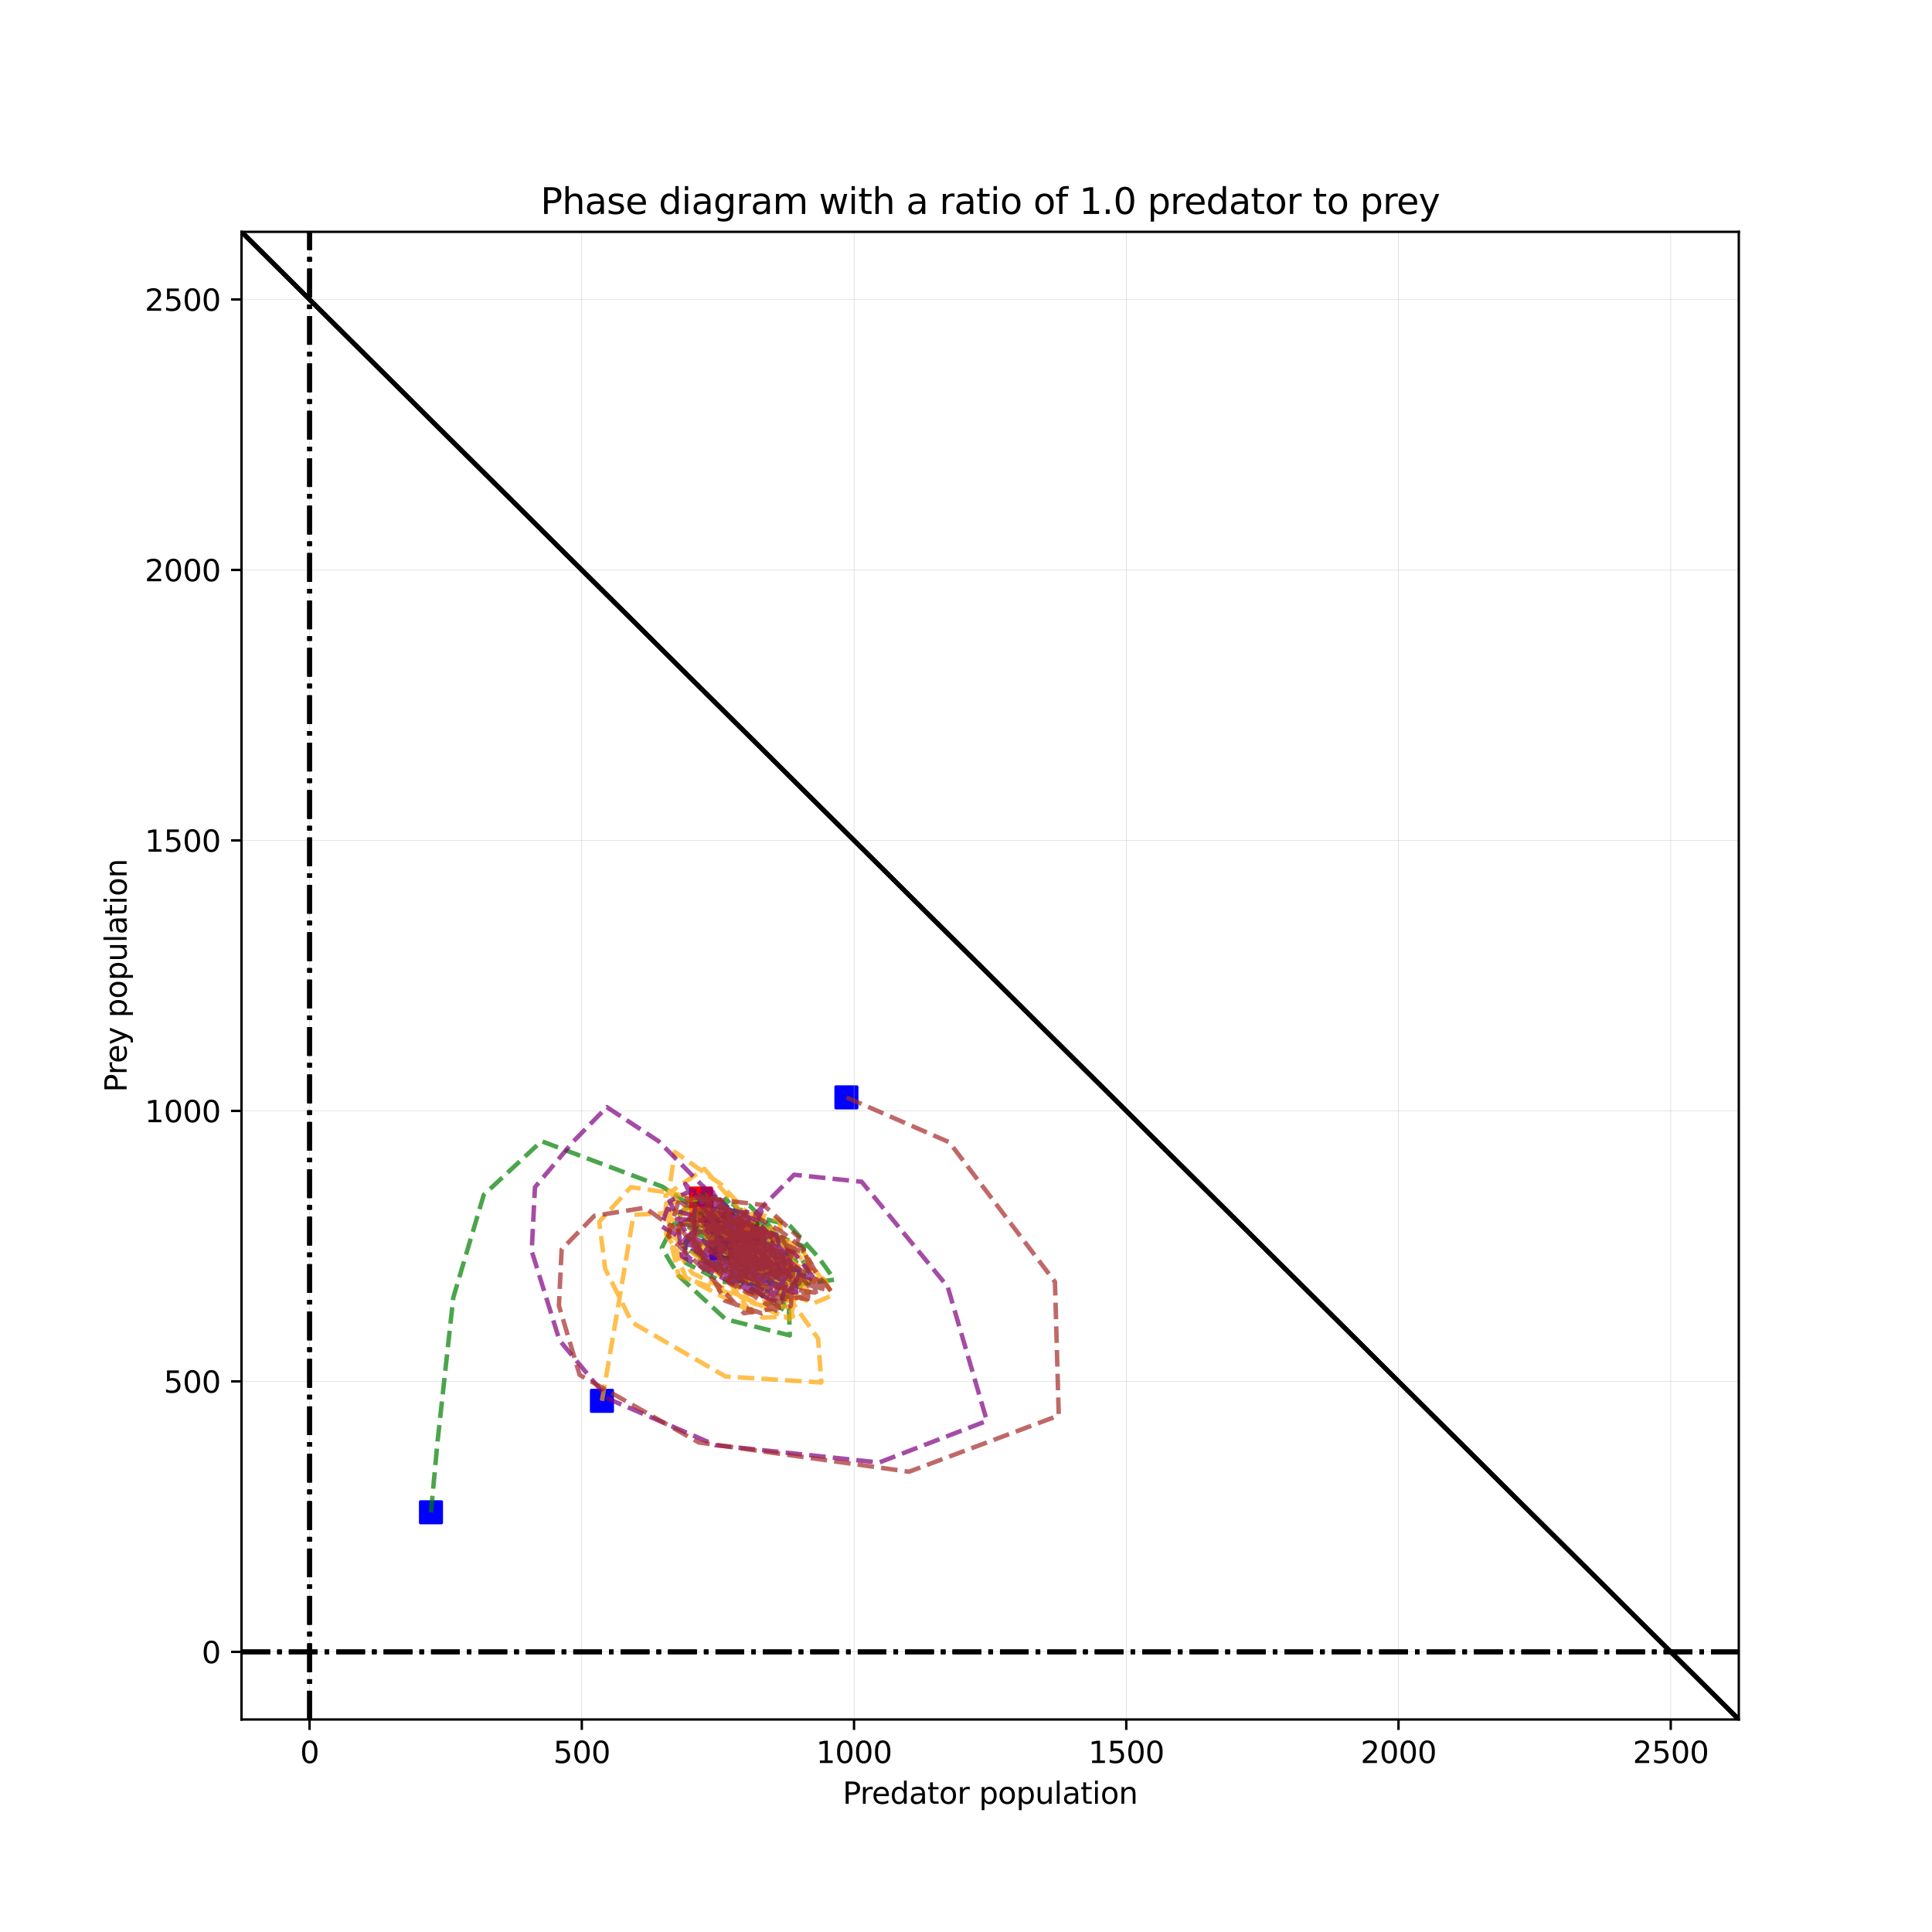 <?xml version="1.0" encoding="utf-8" standalone="no"?>
<!DOCTYPE svg PUBLIC "-//W3C//DTD SVG 1.1//EN"
  "http://www.w3.org/Graphics/SVG/1.1/DTD/svg11.dtd">
<svg xmlns:xlink="http://www.w3.org/1999/xlink" width="648pt" height="648pt" viewBox="0 0 648 648" xmlns="http://www.w3.org/2000/svg" version="1.1">
 <defs>
  <style type="text/css">*{stroke-linejoin: round; stroke-linecap: butt}</style>
 </defs>
 <g id="figure_1">
  <g id="patch_1">
   <path d="M 0 648 
L 648 648 
L 648 0 
L 0 0 
z
" style="fill: #ffffff"/>
  </g>
  <g id="axes_1">
   <g id="patch_2">
    <path d="M 81 576.72 
L 583.2 576.72 
L 583.2 77.76 
L 81 77.76 
z
" style="fill: #ffffff"/>
   </g>
   <g id="PathCollection_1">
    <defs>
     <path id="m9c52afcdd7" d="M -3.536 3.536 
L 3.536 3.536 
L 3.536 -3.536 
L -3.536 -3.536 
z
" style="stroke: #0000ff"/>
    </defs>
    <g clip-path="url(#p5fa3ff47d2)">
     <use xlink:href="#m9c52afcdd7" x="144.551" y="507.228" style="fill: #0000ff; stroke: #0000ff"/>
    </g>
   </g>
   <g id="PathCollection_2">
    <defs>
     <path id="mf8b2dfc42d" d="M -3.536 3.536 
L 3.536 3.536 
L 3.536 -3.536 
L -3.536 -3.536 
z
" style="stroke: #ff0000"/>
    </defs>
    <g clip-path="url(#p5fa3ff47d2)">
     <use xlink:href="#mf8b2dfc42d" x="235.312" y="406.166" style="fill: #ff0000; stroke: #ff0000"/>
    </g>
   </g>
   <g id="PathCollection_3">
    <g clip-path="url(#p5fa3ff47d2)">
     <use xlink:href="#m9c52afcdd7" x="201.893" y="469.852" style="fill: #0000ff; stroke: #0000ff"/>
    </g>
   </g>
   <g id="PathCollection_4">
    <g clip-path="url(#p5fa3ff47d2)">
     <use xlink:href="#mf8b2dfc42d" x="235.13" y="401.993" style="fill: #ff0000; stroke: #ff0000"/>
    </g>
   </g>
   <g id="PathCollection_5">
    <g clip-path="url(#p5fa3ff47d2)">
     <use xlink:href="#m9c52afcdd7" x="241.887" y="418.686" style="fill: #0000ff; stroke: #0000ff"/>
    </g>
   </g>
   <g id="PathCollection_6">
    <g clip-path="url(#p5fa3ff47d2)">
     <use xlink:href="#mf8b2dfc42d" x="250.652" y="413.787" style="fill: #ff0000; stroke: #ff0000"/>
    </g>
   </g>
   <g id="PathCollection_7">
    <g clip-path="url(#p5fa3ff47d2)">
     <use xlink:href="#m9c52afcdd7" x="283.889" y="368.064" style="fill: #0000ff; stroke: #0000ff"/>
    </g>
   </g>
   <g id="PathCollection_8">
    <g clip-path="url(#p5fa3ff47d2)">
     <use xlink:href="#mf8b2dfc42d" x="242.252" y="410.702" style="fill: #ff0000; stroke: #ff0000"/>
    </g>
   </g>
   <g id="matplotlib.axis_1">
    <g id="xtick_1">
     <g id="line2d_1">
      <path d="M 103.827 576.72 
L 103.827 77.76 
" clip-path="url(#p5fa3ff47d2)" style="fill: none; stroke: #b0b0b0; stroke-width: 0.1; stroke-linecap: square"/>
     </g>
     <g id="line2d_2">
      <defs>
       <path id="m60588f60cb" d="M 0 0 
L 0 3.5 
" style="stroke: #000000; stroke-width: 0.8"/>
      </defs>
      <g>
       <use xlink:href="#m60588f60cb" x="103.827" y="576.72" style="stroke: #000000; stroke-width: 0.8"/>
      </g>
     </g>
     <g id="text_1">
      <!-- 0 -->
      <g transform="translate(100.646 591.318) scale(0.1 -0.1)">
       <defs>
        <path id="DejaVuSans-30" d="M 2034 4250 
Q 1547 4250 1301 3770 
Q 1056 3291 1056 2328 
Q 1056 1369 1301 889 
Q 1547 409 2034 409 
Q 2525 409 2770 889 
Q 3016 1369 3016 2328 
Q 3016 3291 2770 3770 
Q 2525 4250 2034 4250 
z
M 2034 4750 
Q 2819 4750 3233 4129 
Q 3647 3509 3647 2328 
Q 3647 1150 3233 529 
Q 2819 -91 2034 -91 
Q 1250 -91 836 529 
Q 422 1150 422 2328 
Q 422 3509 836 4129 
Q 1250 4750 2034 4750 
z
" transform="scale(0.016)"/>
       </defs>
       <use xlink:href="#DejaVuSans-30"/>
      </g>
     </g>
    </g>
    <g id="xtick_2">
     <g id="line2d_3">
      <path d="M 195.136 576.72 
L 195.136 77.76 
" clip-path="url(#p5fa3ff47d2)" style="fill: none; stroke: #b0b0b0; stroke-width: 0.1; stroke-linecap: square"/>
     </g>
     <g id="line2d_4">
      <g>
       <use xlink:href="#m60588f60cb" x="195.136" y="576.72" style="stroke: #000000; stroke-width: 0.8"/>
      </g>
     </g>
     <g id="text_2">
      <!-- 500 -->
      <g transform="translate(185.593 591.318) scale(0.1 -0.1)">
       <defs>
        <path id="DejaVuSans-35" d="M 691 4666 
L 3169 4666 
L 3169 4134 
L 1269 4134 
L 1269 2991 
Q 1406 3038 1543 3061 
Q 1681 3084 1819 3084 
Q 2600 3084 3056 2656 
Q 3513 2228 3513 1497 
Q 3513 744 3044 326 
Q 2575 -91 1722 -91 
Q 1428 -91 1123 -41 
Q 819 9 494 109 
L 494 744 
Q 775 591 1075 516 
Q 1375 441 1709 441 
Q 2250 441 2565 725 
Q 2881 1009 2881 1497 
Q 2881 1984 2565 2268 
Q 2250 2553 1709 2553 
Q 1456 2553 1204 2497 
Q 953 2441 691 2322 
L 691 4666 
z
" transform="scale(0.016)"/>
       </defs>
       <use xlink:href="#DejaVuSans-35"/>
       <use xlink:href="#DejaVuSans-30" x="63.623"/>
       <use xlink:href="#DejaVuSans-30" x="127.246"/>
      </g>
     </g>
    </g>
    <g id="xtick_3">
     <g id="line2d_5">
      <path d="M 286.445 576.72 
L 286.445 77.76 
" clip-path="url(#p5fa3ff47d2)" style="fill: none; stroke: #b0b0b0; stroke-width: 0.1; stroke-linecap: square"/>
     </g>
     <g id="line2d_6">
      <g>
       <use xlink:href="#m60588f60cb" x="286.445" y="576.72" style="stroke: #000000; stroke-width: 0.8"/>
      </g>
     </g>
     <g id="text_3">
      <!-- 1000 -->
      <g transform="translate(273.72 591.318) scale(0.1 -0.1)">
       <defs>
        <path id="DejaVuSans-31" d="M 794 531 
L 1825 531 
L 1825 4091 
L 703 3866 
L 703 4441 
L 1819 4666 
L 2450 4666 
L 2450 531 
L 3481 531 
L 3481 0 
L 794 0 
L 794 531 
z
" transform="scale(0.016)"/>
       </defs>
       <use xlink:href="#DejaVuSans-31"/>
       <use xlink:href="#DejaVuSans-30" x="63.623"/>
       <use xlink:href="#DejaVuSans-30" x="127.246"/>
       <use xlink:href="#DejaVuSans-30" x="190.869"/>
      </g>
     </g>
    </g>
    <g id="xtick_4">
     <g id="line2d_7">
      <path d="M 377.755 576.72 
L 377.755 77.76 
" clip-path="url(#p5fa3ff47d2)" style="fill: none; stroke: #b0b0b0; stroke-width: 0.1; stroke-linecap: square"/>
     </g>
     <g id="line2d_8">
      <g>
       <use xlink:href="#m60588f60cb" x="377.755" y="576.72" style="stroke: #000000; stroke-width: 0.8"/>
      </g>
     </g>
     <g id="text_4">
      <!-- 1500 -->
      <g transform="translate(365.03 591.318) scale(0.1 -0.1)">
       <use xlink:href="#DejaVuSans-31"/>
       <use xlink:href="#DejaVuSans-35" x="63.623"/>
       <use xlink:href="#DejaVuSans-30" x="127.246"/>
       <use xlink:href="#DejaVuSans-30" x="190.869"/>
      </g>
     </g>
    </g>
    <g id="xtick_5">
     <g id="line2d_9">
      <path d="M 469.064 576.72 
L 469.064 77.76 
" clip-path="url(#p5fa3ff47d2)" style="fill: none; stroke: #b0b0b0; stroke-width: 0.1; stroke-linecap: square"/>
     </g>
     <g id="line2d_10">
      <g>
       <use xlink:href="#m60588f60cb" x="469.064" y="576.72" style="stroke: #000000; stroke-width: 0.8"/>
      </g>
     </g>
     <g id="text_5">
      <!-- 2000 -->
      <g transform="translate(456.339 591.318) scale(0.1 -0.1)">
       <defs>
        <path id="DejaVuSans-32" d="M 1228 531 
L 3431 531 
L 3431 0 
L 469 0 
L 469 531 
Q 828 903 1448 1529 
Q 2069 2156 2228 2338 
Q 2531 2678 2651 2914 
Q 2772 3150 2772 3378 
Q 2772 3750 2511 3984 
Q 2250 4219 1831 4219 
Q 1534 4219 1204 4116 
Q 875 4013 500 3803 
L 500 4441 
Q 881 4594 1212 4672 
Q 1544 4750 1819 4750 
Q 2544 4750 2975 4387 
Q 3406 4025 3406 3419 
Q 3406 3131 3298 2873 
Q 3191 2616 2906 2266 
Q 2828 2175 2409 1742 
Q 1991 1309 1228 531 
z
" transform="scale(0.016)"/>
       </defs>
       <use xlink:href="#DejaVuSans-32"/>
       <use xlink:href="#DejaVuSans-30" x="63.623"/>
       <use xlink:href="#DejaVuSans-30" x="127.246"/>
       <use xlink:href="#DejaVuSans-30" x="190.869"/>
      </g>
     </g>
    </g>
    <g id="xtick_6">
     <g id="line2d_11">
      <path d="M 560.373 576.72 
L 560.373 77.76 
" clip-path="url(#p5fa3ff47d2)" style="fill: none; stroke: #b0b0b0; stroke-width: 0.1; stroke-linecap: square"/>
     </g>
     <g id="line2d_12">
      <g>
       <use xlink:href="#m60588f60cb" x="560.373" y="576.72" style="stroke: #000000; stroke-width: 0.8"/>
      </g>
     </g>
     <g id="text_6">
      <!-- 2500 -->
      <g transform="translate(547.648 591.318) scale(0.1 -0.1)">
       <use xlink:href="#DejaVuSans-32"/>
       <use xlink:href="#DejaVuSans-35" x="63.623"/>
       <use xlink:href="#DejaVuSans-30" x="127.246"/>
       <use xlink:href="#DejaVuSans-30" x="190.869"/>
      </g>
     </g>
    </g>
    <g id="text_7">
     <!-- Predator population -->
     <g transform="translate(282.644 604.997) scale(0.1 -0.1)">
      <defs>
       <path id="DejaVuSans-50" d="M 1259 4147 
L 1259 2394 
L 2053 2394 
Q 2494 2394 2734 2622 
Q 2975 2850 2975 3272 
Q 2975 3691 2734 3919 
Q 2494 4147 2053 4147 
L 1259 4147 
z
M 628 4666 
L 2053 4666 
Q 2838 4666 3239 4311 
Q 3641 3956 3641 3272 
Q 3641 2581 3239 2228 
Q 2838 1875 2053 1875 
L 1259 1875 
L 1259 0 
L 628 0 
L 628 4666 
z
" transform="scale(0.016)"/>
       <path id="DejaVuSans-72" d="M 2631 2963 
Q 2534 3019 2420 3045 
Q 2306 3072 2169 3072 
Q 1681 3072 1420 2755 
Q 1159 2438 1159 1844 
L 1159 0 
L 581 0 
L 581 3500 
L 1159 3500 
L 1159 2956 
Q 1341 3275 1631 3429 
Q 1922 3584 2338 3584 
Q 2397 3584 2469 3576 
Q 2541 3569 2628 3553 
L 2631 2963 
z
" transform="scale(0.016)"/>
       <path id="DejaVuSans-65" d="M 3597 1894 
L 3597 1613 
L 953 1613 
Q 991 1019 1311 708 
Q 1631 397 2203 397 
Q 2534 397 2845 478 
Q 3156 559 3463 722 
L 3463 178 
Q 3153 47 2828 -22 
Q 2503 -91 2169 -91 
Q 1331 -91 842 396 
Q 353 884 353 1716 
Q 353 2575 817 3079 
Q 1281 3584 2069 3584 
Q 2775 3584 3186 3129 
Q 3597 2675 3597 1894 
z
M 3022 2063 
Q 3016 2534 2758 2815 
Q 2500 3097 2075 3097 
Q 1594 3097 1305 2825 
Q 1016 2553 972 2059 
L 3022 2063 
z
" transform="scale(0.016)"/>
       <path id="DejaVuSans-64" d="M 2906 2969 
L 2906 4863 
L 3481 4863 
L 3481 0 
L 2906 0 
L 2906 525 
Q 2725 213 2448 61 
Q 2172 -91 1784 -91 
Q 1150 -91 751 415 
Q 353 922 353 1747 
Q 353 2572 751 3078 
Q 1150 3584 1784 3584 
Q 2172 3584 2448 3432 
Q 2725 3281 2906 2969 
z
M 947 1747 
Q 947 1113 1208 752 
Q 1469 391 1925 391 
Q 2381 391 2643 752 
Q 2906 1113 2906 1747 
Q 2906 2381 2643 2742 
Q 2381 3103 1925 3103 
Q 1469 3103 1208 2742 
Q 947 2381 947 1747 
z
" transform="scale(0.016)"/>
       <path id="DejaVuSans-61" d="M 2194 1759 
Q 1497 1759 1228 1600 
Q 959 1441 959 1056 
Q 959 750 1161 570 
Q 1363 391 1709 391 
Q 2188 391 2477 730 
Q 2766 1069 2766 1631 
L 2766 1759 
L 2194 1759 
z
M 3341 1997 
L 3341 0 
L 2766 0 
L 2766 531 
Q 2569 213 2275 61 
Q 1981 -91 1556 -91 
Q 1019 -91 701 211 
Q 384 513 384 1019 
Q 384 1609 779 1909 
Q 1175 2209 1959 2209 
L 2766 2209 
L 2766 2266 
Q 2766 2663 2505 2880 
Q 2244 3097 1772 3097 
Q 1472 3097 1187 3025 
Q 903 2953 641 2809 
L 641 3341 
Q 956 3463 1253 3523 
Q 1550 3584 1831 3584 
Q 2591 3584 2966 3190 
Q 3341 2797 3341 1997 
z
" transform="scale(0.016)"/>
       <path id="DejaVuSans-74" d="M 1172 4494 
L 1172 3500 
L 2356 3500 
L 2356 3053 
L 1172 3053 
L 1172 1153 
Q 1172 725 1289 603 
Q 1406 481 1766 481 
L 2356 481 
L 2356 0 
L 1766 0 
Q 1100 0 847 248 
Q 594 497 594 1153 
L 594 3053 
L 172 3053 
L 172 3500 
L 594 3500 
L 594 4494 
L 1172 4494 
z
" transform="scale(0.016)"/>
       <path id="DejaVuSans-6f" d="M 1959 3097 
Q 1497 3097 1228 2736 
Q 959 2375 959 1747 
Q 959 1119 1226 758 
Q 1494 397 1959 397 
Q 2419 397 2687 759 
Q 2956 1122 2956 1747 
Q 2956 2369 2687 2733 
Q 2419 3097 1959 3097 
z
M 1959 3584 
Q 2709 3584 3137 3096 
Q 3566 2609 3566 1747 
Q 3566 888 3137 398 
Q 2709 -91 1959 -91 
Q 1206 -91 779 398 
Q 353 888 353 1747 
Q 353 2609 779 3096 
Q 1206 3584 1959 3584 
z
" transform="scale(0.016)"/>
       <path id="DejaVuSans-20" transform="scale(0.016)"/>
       <path id="DejaVuSans-70" d="M 1159 525 
L 1159 -1331 
L 581 -1331 
L 581 3500 
L 1159 3500 
L 1159 2969 
Q 1341 3281 1617 3432 
Q 1894 3584 2278 3584 
Q 2916 3584 3314 3078 
Q 3713 2572 3713 1747 
Q 3713 922 3314 415 
Q 2916 -91 2278 -91 
Q 1894 -91 1617 61 
Q 1341 213 1159 525 
z
M 3116 1747 
Q 3116 2381 2855 2742 
Q 2594 3103 2138 3103 
Q 1681 3103 1420 2742 
Q 1159 2381 1159 1747 
Q 1159 1113 1420 752 
Q 1681 391 2138 391 
Q 2594 391 2855 752 
Q 3116 1113 3116 1747 
z
" transform="scale(0.016)"/>
       <path id="DejaVuSans-75" d="M 544 1381 
L 544 3500 
L 1119 3500 
L 1119 1403 
Q 1119 906 1312 657 
Q 1506 409 1894 409 
Q 2359 409 2629 706 
Q 2900 1003 2900 1516 
L 2900 3500 
L 3475 3500 
L 3475 0 
L 2900 0 
L 2900 538 
Q 2691 219 2414 64 
Q 2138 -91 1772 -91 
Q 1169 -91 856 284 
Q 544 659 544 1381 
z
M 1991 3584 
L 1991 3584 
z
" transform="scale(0.016)"/>
       <path id="DejaVuSans-6c" d="M 603 4863 
L 1178 4863 
L 1178 0 
L 603 0 
L 603 4863 
z
" transform="scale(0.016)"/>
       <path id="DejaVuSans-69" d="M 603 3500 
L 1178 3500 
L 1178 0 
L 603 0 
L 603 3500 
z
M 603 4863 
L 1178 4863 
L 1178 4134 
L 603 4134 
L 603 4863 
z
" transform="scale(0.016)"/>
       <path id="DejaVuSans-6e" d="M 3513 2113 
L 3513 0 
L 2938 0 
L 2938 2094 
Q 2938 2591 2744 2837 
Q 2550 3084 2163 3084 
Q 1697 3084 1428 2787 
Q 1159 2491 1159 1978 
L 1159 0 
L 581 0 
L 581 3500 
L 1159 3500 
L 1159 2956 
Q 1366 3272 1645 3428 
Q 1925 3584 2291 3584 
Q 2894 3584 3203 3211 
Q 3513 2838 3513 2113 
z
" transform="scale(0.016)"/>
      </defs>
      <use xlink:href="#DejaVuSans-50"/>
      <use xlink:href="#DejaVuSans-72" x="58.553"/>
      <use xlink:href="#DejaVuSans-65" x="97.416"/>
      <use xlink:href="#DejaVuSans-64" x="158.939"/>
      <use xlink:href="#DejaVuSans-61" x="222.416"/>
      <use xlink:href="#DejaVuSans-74" x="283.695"/>
      <use xlink:href="#DejaVuSans-6f" x="322.904"/>
      <use xlink:href="#DejaVuSans-72" x="384.086"/>
      <use xlink:href="#DejaVuSans-20" x="425.199"/>
      <use xlink:href="#DejaVuSans-70" x="456.986"/>
      <use xlink:href="#DejaVuSans-6f" x="520.463"/>
      <use xlink:href="#DejaVuSans-70" x="581.645"/>
      <use xlink:href="#DejaVuSans-75" x="645.121"/>
      <use xlink:href="#DejaVuSans-6c" x="708.5"/>
      <use xlink:href="#DejaVuSans-61" x="736.283"/>
      <use xlink:href="#DejaVuSans-74" x="797.562"/>
      <use xlink:href="#DejaVuSans-69" x="836.771"/>
      <use xlink:href="#DejaVuSans-6f" x="864.555"/>
      <use xlink:href="#DejaVuSans-6e" x="925.736"/>
     </g>
    </g>
   </g>
   <g id="matplotlib.axis_2">
    <g id="ytick_1">
     <g id="line2d_13">
      <path d="M 81 554.04 
L 583.2 554.04 
" clip-path="url(#p5fa3ff47d2)" style="fill: none; stroke: #b0b0b0; stroke-width: 0.1; stroke-linecap: square"/>
     </g>
     <g id="line2d_14">
      <defs>
       <path id="maf17ade065" d="M 0 0 
L -3.5 0 
" style="stroke: #000000; stroke-width: 0.8"/>
      </defs>
      <g>
       <use xlink:href="#maf17ade065" x="81" y="554.04" style="stroke: #000000; stroke-width: 0.8"/>
      </g>
     </g>
     <g id="text_8">
      <!-- 0 -->
      <g transform="translate(67.638 557.839) scale(0.1 -0.1)">
       <use xlink:href="#DejaVuSans-30"/>
      </g>
     </g>
    </g>
    <g id="ytick_2">
     <g id="line2d_15">
      <path d="M 81 463.32 
L 583.2 463.32 
" clip-path="url(#p5fa3ff47d2)" style="fill: none; stroke: #b0b0b0; stroke-width: 0.1; stroke-linecap: square"/>
     </g>
     <g id="line2d_16">
      <g>
       <use xlink:href="#maf17ade065" x="81" y="463.32" style="stroke: #000000; stroke-width: 0.8"/>
      </g>
     </g>
     <g id="text_9">
      <!-- 500 -->
      <g transform="translate(54.913 467.119) scale(0.1 -0.1)">
       <use xlink:href="#DejaVuSans-35"/>
       <use xlink:href="#DejaVuSans-30" x="63.623"/>
       <use xlink:href="#DejaVuSans-30" x="127.246"/>
      </g>
     </g>
    </g>
    <g id="ytick_3">
     <g id="line2d_17">
      <path d="M 81 372.6 
L 583.2 372.6 
" clip-path="url(#p5fa3ff47d2)" style="fill: none; stroke: #b0b0b0; stroke-width: 0.1; stroke-linecap: square"/>
     </g>
     <g id="line2d_18">
      <g>
       <use xlink:href="#maf17ade065" x="81" y="372.6" style="stroke: #000000; stroke-width: 0.8"/>
      </g>
     </g>
     <g id="text_10">
      <!-- 1000 -->
      <g transform="translate(48.55 376.399) scale(0.1 -0.1)">
       <use xlink:href="#DejaVuSans-31"/>
       <use xlink:href="#DejaVuSans-30" x="63.623"/>
       <use xlink:href="#DejaVuSans-30" x="127.246"/>
       <use xlink:href="#DejaVuSans-30" x="190.869"/>
      </g>
     </g>
    </g>
    <g id="ytick_4">
     <g id="line2d_19">
      <path d="M 81 281.88 
L 583.2 281.88 
" clip-path="url(#p5fa3ff47d2)" style="fill: none; stroke: #b0b0b0; stroke-width: 0.1; stroke-linecap: square"/>
     </g>
     <g id="line2d_20">
      <g>
       <use xlink:href="#maf17ade065" x="81" y="281.88" style="stroke: #000000; stroke-width: 0.8"/>
      </g>
     </g>
     <g id="text_11">
      <!-- 1500 -->
      <g transform="translate(48.55 285.679) scale(0.1 -0.1)">
       <use xlink:href="#DejaVuSans-31"/>
       <use xlink:href="#DejaVuSans-35" x="63.623"/>
       <use xlink:href="#DejaVuSans-30" x="127.246"/>
       <use xlink:href="#DejaVuSans-30" x="190.869"/>
      </g>
     </g>
    </g>
    <g id="ytick_5">
     <g id="line2d_21">
      <path d="M 81 191.16 
L 583.2 191.16 
" clip-path="url(#p5fa3ff47d2)" style="fill: none; stroke: #b0b0b0; stroke-width: 0.1; stroke-linecap: square"/>
     </g>
     <g id="line2d_22">
      <g>
       <use xlink:href="#maf17ade065" x="81" y="191.16" style="stroke: #000000; stroke-width: 0.8"/>
      </g>
     </g>
     <g id="text_12">
      <!-- 2000 -->
      <g transform="translate(48.55 194.959) scale(0.1 -0.1)">
       <use xlink:href="#DejaVuSans-32"/>
       <use xlink:href="#DejaVuSans-30" x="63.623"/>
       <use xlink:href="#DejaVuSans-30" x="127.246"/>
       <use xlink:href="#DejaVuSans-30" x="190.869"/>
      </g>
     </g>
    </g>
    <g id="ytick_6">
     <g id="line2d_23">
      <path d="M 81 100.44 
L 583.2 100.44 
" clip-path="url(#p5fa3ff47d2)" style="fill: none; stroke: #b0b0b0; stroke-width: 0.1; stroke-linecap: square"/>
     </g>
     <g id="line2d_24">
      <g>
       <use xlink:href="#maf17ade065" x="81" y="100.44" style="stroke: #000000; stroke-width: 0.8"/>
      </g>
     </g>
     <g id="text_13">
      <!-- 2500 -->
      <g transform="translate(48.55 104.239) scale(0.1 -0.1)">
       <use xlink:href="#DejaVuSans-32"/>
       <use xlink:href="#DejaVuSans-35" x="63.623"/>
       <use xlink:href="#DejaVuSans-30" x="127.246"/>
       <use xlink:href="#DejaVuSans-30" x="190.869"/>
      </g>
     </g>
    </g>
    <g id="text_14">
     <!-- Prey population -->
     <g transform="translate(42.47 366.342) rotate(-90) scale(0.1 -0.1)">
      <defs>
       <path id="DejaVuSans-79" d="M 2059 -325 
Q 1816 -950 1584 -1140 
Q 1353 -1331 966 -1331 
L 506 -1331 
L 506 -850 
L 844 -850 
Q 1081 -850 1212 -737 
Q 1344 -625 1503 -206 
L 1606 56 
L 191 3500 
L 800 3500 
L 1894 763 
L 2988 3500 
L 3597 3500 
L 2059 -325 
z
" transform="scale(0.016)"/>
      </defs>
      <use xlink:href="#DejaVuSans-50"/>
      <use xlink:href="#DejaVuSans-72" x="58.553"/>
      <use xlink:href="#DejaVuSans-65" x="97.416"/>
      <use xlink:href="#DejaVuSans-79" x="158.939"/>
      <use xlink:href="#DejaVuSans-20" x="218.119"/>
      <use xlink:href="#DejaVuSans-70" x="249.906"/>
      <use xlink:href="#DejaVuSans-6f" x="313.383"/>
      <use xlink:href="#DejaVuSans-70" x="374.564"/>
      <use xlink:href="#DejaVuSans-75" x="438.041"/>
      <use xlink:href="#DejaVuSans-6c" x="501.42"/>
      <use xlink:href="#DejaVuSans-61" x="529.203"/>
      <use xlink:href="#DejaVuSans-74" x="590.482"/>
      <use xlink:href="#DejaVuSans-69" x="629.691"/>
      <use xlink:href="#DejaVuSans-6f" x="657.475"/>
      <use xlink:href="#DejaVuSans-6e" x="718.656"/>
     </g>
    </g>
   </g>
   <g id="line2d_25">
    <path d="M 144.551 507.228 
L 146.743 483.641 
L 152.038 435.197 
L 162.265 400.723 
L 181.623 382.761 
L 222.164 398.002 
L 249.374 416.146 
L 264.531 436.104 
L 264.897 447.898 
L 243.348 442.454 
L 227.642 427.939 
L 221.981 418.504 
L 225.999 410.521 
L 231.295 410.521 
L 238.234 411.247 
L 245.539 414.513 
L 253.574 421.589 
L 258.14 429.572 
L 251.383 429.572 
L 234.399 414.331 
L 227.642 406.892 
L 235.13 402.538 
L 250.47 407.981 
L 258.322 417.053 
L 253.757 420.682 
L 235.312 416.871 
L 242.434 419.956 
L 248.096 421.044 
L 245.356 420.319 
L 247.183 423.585 
L 248.461 417.597 
L 246.635 412.335 
L 245.174 407.074 
L 246.817 406.711 
L 258.687 420.319 
L 271.471 429.209 
L 258.322 430.298 
L 248.826 423.766 
L 246.635 419.23 
L 249.557 417.597 
L 249.009 421.407 
L 249.922 424.31 
L 254.122 428.665 
L 252.478 425.943 
L 237.139 414.876 
L 232.938 413.243 
L 241.521 417.597 
L 245.539 417.779 
L 241.704 409.251 
L 249.739 410.521 
L 257.044 412.335 
L 254.487 408.344 
L 264.714 410.884 
L 274.575 421.77 
L 279.871 429.209 
L 267.453 430.842 
L 239.695 418.867 
L 233.851 412.154 
L 240.791 406.892 
L 242.8 409.795 
L 243.53 405.078 
L 244.809 414.513 
L 249.191 426.488 
L 253.757 430.661 
L 242.8 424.673 
L 233.851 421.77 
L 240.06 425.036 
L 244.261 422.859 
L 242.8 422.677 
L 245.904 423.222 
L 244.626 419.956 
L 242.8 412.698 
L 243.713 408.707 
L 251.383 404.352 
L 257.409 410.34 
L 265.262 420.319 
L 256.131 418.867 
L 245.174 416.146 
L 247.548 416.69 
L 252.296 415.783 
L 246.817 406.711 
L 243.53 401.993 
L 243.165 404.171 
L 251.018 409.795 
L 254.67 415.42 
L 259.966 428.121 
L 263.801 439.914 
L 246.452 428.484 
L 229.103 417.96 
L 232.39 413.243 
L 232.938 402.356 
L 237.504 400.179 
L 257.227 412.517 
L 259.053 419.956 
L 254.305 422.677 
L 256.496 420.5 
L 257.044 421.589 
L 260.331 429.754 
L 253.574 427.395 
L 247.548 423.585 
L 250.287 423.766 
L 251.748 423.04 
L 250.652 421.226 
L 253.939 419.049 
L 254.67 416.69 
L 257.227 417.416 
L 257.957 424.673 
L 251.931 422.677 
L 245.539 417.234 
L 253.209 421.407 
L 260.879 424.129 
L 258.87 424.31 
L 258.505 427.939 
L 248.461 421.407 
L 243.348 416.146 
L 255.218 425.218 
L 269.645 427.939 
L 258.14 424.673 
L 248.461 418.504 
L 252.296 413.968 
L 260.514 413.968 
L 263.253 424.31 
L 265.81 432.294 
L 258.14 430.479 
L 248.643 423.222 
L 244.809 417.96 
L 241.156 406.892 
L 241.156 409.977 
L 246.635 412.88 
L 253.757 418.323 
L 255.948 421.044 
L 253.939 422.677 
L 250.287 421.589 
L 250.835 426.488 
L 246.452 424.673 
L 241.156 420.319 
L 241.521 414.876 
L 251.748 418.323 
L 257.957 423.04 
L 255.035 426.851 
L 251.018 422.133 
L 253.939 423.585 
L 254.122 421.589 
L 247.365 412.154 
L 245.356 408.525 
L 252.478 411.247 
L 269.827 418.141 
L 268.731 421.952 
L 271.106 425.943 
L 268.366 431.749 
L 243.895 421.226 
L 229.103 410.158 
L 235.495 406.348 
L 237.504 408.707 
L 248.461 422.677 
L 256.313 430.842 
L 242.252 429.935 
L 230.016 423.585 
L 230.016 417.053 
L 232.756 413.968 
L 240.791 411.065 
L 245.539 411.972 
L 245.722 411.247 
L 249.922 417.96 
L 246.269 418.867 
L 238.782 414.876 
L 237.504 412.698 
L 251.018 414.15 
L 254.487 415.601 
L 253.392 419.774 
L 244.809 419.956 
L 247.73 420.682 
L 245.722 414.876 
L 249.374 415.238 
L 250.835 414.513 
L 251.565 421.589 
L 263.983 435.015 
L 254.305 431.205 
L 249.739 429.028 
L 238.417 416.871 
L 240.426 411.972 
L 258.505 417.053 
L 258.87 419.23 
L 257.044 419.412 
L 262.157 423.222 
L 257.957 427.395 
L 254.853 424.855 
L 233.121 407.981 
L 245.356 403.445 
L 256.861 414.331 
L 267.088 423.222 
L 260.514 427.032 
L 247 428.121 
L 242.8 428.846 
L 234.947 419.23 
L 232.938 408.707 
L 235.312 406.166 
L 235.312 406.166 
" clip-path="url(#p5fa3ff47d2)" style="fill: none; stroke-dasharray: 5.55,2.4; stroke-dashoffset: 0; stroke: #008000; stroke-opacity: 0.7; stroke-width: 1.5"/>
   </g>
   <g id="line2d_26">
    <path d="M 81 77.76 
L 583.2 576.72 
" clip-path="url(#p5fa3ff47d2)" style="fill: none; stroke: #000000; stroke-width: 1.5; stroke-linecap: square"/>
   </g>
   <g id="line2d_27">
    <path d="M 81 554.04 
L 649 554.04 
" clip-path="url(#p5fa3ff47d2)" style="fill: none; stroke-dasharray: 9.6,2.4,1.5,2.4; stroke-dashoffset: 0; stroke: #000000; stroke-width: 1.5"/>
   </g>
   <g id="line2d_28">
    <path d="M 103.827 576.72 
L 103.827 -1 
" clip-path="url(#p5fa3ff47d2)" style="fill: none; stroke-dasharray: 9.6,2.4,1.5,2.4; stroke-dashoffset: 0; stroke: #000000; stroke-width: 1.5"/>
   </g>
   <g id="line2d_29">
    <path d="M 201.893 469.852 
L 207.189 439.007 
L 212.485 407.436 
L 238.965 406.166 
L 257.044 424.492 
L 274.393 448.986 
L 275.488 463.683 
L 243.348 461.687 
L 211.937 443.543 
L 202.989 425.58 
L 200.98 409.795 
L 211.572 398.183 
L 224.173 399.997 
L 239.695 402.9 
L 256.861 414.876 
L 271.471 433.564 
L 260.148 433.02 
L 238.782 424.492 
L 231.66 414.331 
L 233.121 405.441 
L 238.417 405.622 
L 240.608 406.348 
L 251.748 416.508 
L 268.549 425.036 
L 269.097 435.197 
L 253.574 436.83 
L 227.642 427.939 
L 224.173 412.88 
L 228.921 407.074 
L 235.678 405.441 
L 246.635 411.61 
L 260.331 427.395 
L 265.992 441.547 
L 255.766 441.91 
L 230.016 428.484 
L 225.816 417.779 
L 229.834 405.985 
L 239.695 405.985 
L 251.383 411.065 
L 259.601 417.053 
L 255.583 421.589 
L 254.122 421.77 
L 251.565 417.597 
L 246.817 417.234 
L 255.766 416.871 
L 251.748 416.508 
L 260.514 425.58 
L 266.723 430.842 
L 262.705 430.479 
L 243.895 423.948 
L 239.695 425.943 
L 241.156 422.859 
L 251.565 424.129 
L 255.583 425.218 
L 258.687 426.851 
L 257.957 428.665 
L 244.809 424.673 
L 230.747 414.513 
L 236.225 413.424 
L 245.904 408.707 
L 255.4 408.344 
L 264.531 418.686 
L 266.175 418.141 
L 258.505 419.956 
L 256.861 417.96 
L 253.209 411.247 
L 248.643 413.787 
L 254.67 419.774 
L 255.948 424.855 
L 253.209 425.399 
L 244.078 414.513 
L 243.713 408.707 
L 253.574 406.892 
L 261.244 409.251 
L 263.436 419.412 
L 260.148 419.593 
L 265.262 428.121 
L 272.932 429.935 
L 254.487 423.222 
L 240.608 412.154 
L 250.287 408.344 
L 268.731 418.867 
L 275.123 428.484 
L 259.235 434.108 
L 250.104 433.927 
L 244.991 427.758 
L 238.782 416.871 
L 242.982 410.521 
L 254.853 412.154 
L 263.983 419.049 
L 276.767 429.391 
L 279.141 434.471 
L 272.749 437.193 
L 258.14 430.479 
L 240.426 416.871 
L 224.355 399.635 
L 226.364 386.389 
L 241.887 397.276 
L 261.792 419.049 
L 266.54 438.463 
L 254.67 437.737 
L 232.208 427.032 
L 223.442 414.15 
L 223.26 400.905 
L 236.225 392.014 
L 246.452 403.808 
L 253.392 413.061 
L 243.348 414.876 
L 233.486 418.686 
L 239.878 414.15 
L 244.078 411.428 
L 242.982 410.884 
L 250.287 416.69 
L 258.687 417.597 
L 266.723 423.766 
L 255.766 422.677 
L 249.191 421.044 
L 252.661 423.948 
L 258.14 425.943 
L 256.131 419.593 
L 250.287 421.044 
L 256.313 419.23 
L 254.67 416.327 
L 253.939 417.234 
L 249.557 421.952 
L 254.122 428.121 
L 252.478 423.222 
L 250.287 418.323 
L 251.565 411.972 
L 250.652 415.964 
L 258.87 424.492 
L 267.271 434.29 
L 264.897 442.454 
L 252.113 436.83 
L 241.339 425.762 
L 234.217 419.956 
L 238.965 415.238 
L 244.626 420.137 
L 246.817 421.044 
L 250.104 421.952 
L 252.844 422.496 
L 247.183 424.31 
L 242.8 417.96 
L 236.043 416.146 
L 243.165 417.96 
L 255.583 427.032 
L 256.131 430.298 
L 249.374 428.302 
L 245.356 425.399 
L 247 418.323 
L 243.895 408.344 
L 253.392 413.787 
L 251.018 408.525 
L 248.096 412.88 
L 259.783 423.948 
L 265.444 421.952 
L 254.853 425.036 
L 238.782 418.141 
L 232.756 406.348 
L 236.773 405.622 
L 249.191 414.694 
L 265.079 426.488 
L 260.879 436.285 
L 251.2 439.37 
L 245.356 431.024 
L 225.086 414.15 
L 223.442 403.626 
L 237.321 401.63 
L 240.06 401.993 
L 246.087 410.158 
L 239.33 411.428 
L 225.451 409.069 
L 221.799 405.259 
L 234.765 408.344 
L 240.426 413.243 
L 246.269 414.876 
L 254.853 419.049 
L 257.227 426.306 
L 253.026 421.77 
L 242.434 420.319 
L 237.869 416.69 
L 245.174 417.779 
L 259.053 422.677 
L 258.14 422.677 
L 247.183 420.137 
L 245.904 425.943 
L 242.617 426.488 
L 248.461 428.846 
L 245.722 414.513 
L 239.33 410.521 
L 242.069 415.42 
L 253.392 414.694 
L 265.81 418.141 
L 272.019 426.669 
L 263.07 424.31 
L 249.191 419.593 
L 240.974 411.791 
L 236.956 407.255 
L 235.13 401.993 
L 235.13 401.993 
" clip-path="url(#p5fa3ff47d2)" style="fill: none; stroke-dasharray: 5.55,2.4; stroke-dashoffset: 0; stroke: #ffa500; stroke-opacity: 0.7; stroke-width: 1.5"/>
   </g>
   <g id="line2d_30">
    <path d="M 81 77.76 
L 583.2 576.72 
" clip-path="url(#p5fa3ff47d2)" style="fill: none; stroke: #000000; stroke-width: 1.5; stroke-linecap: square"/>
   </g>
   <g id="line2d_31">
    <path d="M 81 554.04 
L 649 554.04 
" clip-path="url(#p5fa3ff47d2)" style="fill: none; stroke-dasharray: 9.6,2.4,1.5,2.4; stroke-dashoffset: 0; stroke: #000000; stroke-width: 1.5"/>
   </g>
   <g id="line2d_32">
    <path d="M 103.827 576.72 
L 103.827 -1 
" clip-path="url(#p5fa3ff47d2)" style="fill: none; stroke-dasharray: 9.6,2.4,1.5,2.4; stroke-dashoffset: 0; stroke: #000000; stroke-width: 1.5"/>
   </g>
   <g id="line2d_33">
    <path d="M 241.887 418.686 
L 266.357 394.01 
L 289.002 396.369 
L 317.856 431.568 
L 331.004 476.565 
L 294.846 490.536 
L 240.06 484.73 
L 203.902 469.126 
L 187.649 449.531 
L 178.335 419.593 
L 179.431 398.183 
L 192.214 382.942 
L 203.537 371.33 
L 220.886 382.761 
L 246.087 408.344 
L 262.888 423.04 
L 252.844 426.125 
L 246.817 422.133 
L 249.739 421.226 
L 249.374 415.783 
L 248.826 422.315 
L 247.73 422.133 
L 241.887 420.137 
L 239.695 421.952 
L 247 429.754 
L 245.904 429.572 
L 241.704 422.315 
L 232.756 415.42 
L 232.756 407.255 
L 233.669 402.538 
L 240.974 411.065 
L 258.505 421.407 
L 256.861 422.677 
L 253.392 427.758 
L 249.374 421.589 
L 251.565 423.222 
L 255.4 422.677 
L 244.991 420.137 
L 244.261 414.694 
L 247.913 408.888 
L 250.47 410.521 
L 260.331 414.15 
L 264.349 426.851 
L 261.792 431.024 
L 244.443 426.669 
L 229.651 417.053 
L 231.295 417.597 
L 249.557 421.226 
L 264.166 430.842 
L 266.357 433.564 
L 246.269 427.032 
L 241.156 417.053 
L 237.321 406.529 
L 238.417 404.352 
L 249.191 406.711 
L 255.4 406.348 
L 252.478 412.517 
L 257.592 419.23 
L 266.905 430.298 
L 267.088 433.564 
L 247.548 427.213 
L 239.147 415.42 
L 245.174 408.344 
L 238.052 398.727 
L 245.356 406.529 
L 258.687 416.871 
L 263.07 428.665 
L 260.148 433.745 
L 246.452 430.842 
L 228.738 421.407 
L 227.095 408.888 
L 239.513 409.614 
L 245.722 410.158 
L 249.374 415.964 
L 267.453 428.665 
L 265.079 432.475 
L 243.53 424.129 
L 221.799 411.247 
L 223.807 405.441 
L 238.599 409.251 
L 253.939 415.057 
L 263.253 424.129 
L 260.514 426.669 
L 251.383 416.327 
L 247.183 415.057 
L 266.175 419.956 
L 273.48 429.391 
L 268.366 427.576 
L 253.392 423.403 
L 244.443 417.597 
L 247.913 415.42 
L 255.218 416.871 
L 248.096 415.42 
L 246.087 419.412 
L 251.748 424.31 
L 256.131 434.834 
L 247.183 428.484 
L 237.504 422.315 
L 237.504 412.517 
L 239.878 405.078 
L 235.312 403.989 
L 235.86 397.82 
L 246.269 410.884 
L 258.322 419.956 
L 261.792 428.484 
L 259.783 434.471 
L 252.478 431.205 
L 238.417 423.585 
L 230.747 415.42 
L 245.356 417.96 
L 253.939 421.407 
L 250.652 415.783 
L 247 413.424 
L 249.922 421.589 
L 249.191 417.96 
L 251.018 418.867 
L 249.191 417.053 
L 252.844 415.601 
L 268.184 425.943 
L 264.714 425.943 
L 256.496 423.585 
L 256.861 423.403 
L 243.713 417.234 
L 237.321 411.972 
L 246.817 414.15 
L 250.47 418.141 
L 249.374 418.504 
L 245.174 412.698 
L 240.608 405.259 
L 251.565 415.783 
L 257.044 418.323 
L 247.548 419.593 
L 239.695 413.424 
L 239.33 407.436 
L 243.713 404.896 
L 247.73 408.525 
L 248.096 413.424 
L 244.991 409.614 
L 246.452 409.977 
L 255.4 417.96 
L 258.505 425.218 
L 254.487 424.855 
L 246.817 423.04 
L 239.513 414.876 
L 254.853 420.137 
L 261.609 425.943 
L 254.122 428.302 
L 249.922 425.762 
L 255.218 422.859 
L 247.913 418.141 
L 248.643 419.593 
L 251.565 422.859 
L 257.592 427.576 
L 257.957 429.209 
L 246.635 425.399 
L 233.121 413.968 
L 232.756 409.795 
L 241.887 412.335 
L 249.922 417.416 
L 249.557 422.677 
L 241.339 425.762 
L 232.208 422.677 
L 229.651 420.5 
L 229.834 415.42 
L 233.851 411.972 
L 243.895 414.513 
L 255.035 412.88 
L 265.262 423.403 
L 255.4 423.222 
L 245.174 422.315 
L 258.322 429.754 
L 254.487 428.121 
L 238.782 425.58 
L 232.938 416.327 
L 244.626 417.234 
L 250.47 423.585 
L 246.269 424.855 
L 238.965 420.682 
L 240.06 416.508 
L 253.209 419.23 
L 253.574 416.871 
L 242.617 411.065 
L 229.834 397.094 
L 231.477 400.36 
L 253.939 409.432 
L 265.627 423.04 
L 261.975 437.011 
L 250.652 432.838 
L 233.669 420.319 
L 224.538 402.9 
L 232.208 399.09 
L 249.557 409.795 
L 255.4 413.061 
L 258.505 424.855 
L 258.505 434.108 
L 245.539 428.846 
L 236.773 423.766 
L 242.069 416.508 
L 250.652 413.787 
L 250.652 413.787 
" clip-path="url(#p5fa3ff47d2)" style="fill: none; stroke-dasharray: 5.55,2.4; stroke-dashoffset: 0; stroke: #800080; stroke-opacity: 0.7; stroke-width: 1.5"/>
   </g>
   <g id="line2d_34">
    <path d="M 81 77.76 
L 583.2 576.72 
" clip-path="url(#p5fa3ff47d2)" style="fill: none; stroke: #000000; stroke-width: 1.5; stroke-linecap: square"/>
   </g>
   <g id="line2d_35">
    <path d="M 81 554.04 
L 649 554.04 
" clip-path="url(#p5fa3ff47d2)" style="fill: none; stroke-dasharray: 9.6,2.4,1.5,2.4; stroke-dashoffset: 0; stroke: #000000; stroke-width: 1.5"/>
   </g>
   <g id="line2d_36">
    <path d="M 103.827 576.72 
L 103.827 -1 
" clip-path="url(#p5fa3ff47d2)" style="fill: none; stroke-dasharray: 9.6,2.4,1.5,2.4; stroke-dashoffset: 0; stroke: #000000; stroke-width: 1.5"/>
   </g>
   <g id="line2d_37">
    <path d="M 283.889 368.064 
L 318.404 383.124 
L 353.832 429.935 
L 355.11 474.751 
L 304.89 493.62 
L 234.399 483.823 
L 194.406 461.143 
L 187.466 437.918 
L 188.379 419.049 
L 199.337 407.799 
L 216.32 405.078 
L 227.825 413.243 
L 242.252 422.133 
L 252.661 429.572 
L 260.879 439.914 
L 252.844 434.652 
L 244.809 430.479 
L 232.573 417.597 
L 226.547 409.977 
L 231.477 411.065 
L 245.174 413.605 
L 255.035 419.593 
L 265.444 425.218 
L 260.331 427.939 
L 246.817 422.677 
L 240.608 412.698 
L 241.704 411.065 
L 254.853 418.141 
L 257.774 423.948 
L 255.583 429.028 
L 244.991 428.484 
L 245.356 425.58 
L 247.183 419.23 
L 251.018 416.146 
L 261.792 424.129 
L 253.757 419.23 
L 246.087 419.23 
L 245.174 414.15 
L 247.183 416.508 
L 249.557 416.69 
L 246.452 411.61 
L 250.287 406.348 
L 255.583 409.251 
L 261.792 412.88 
L 269.097 418.504 
L 274.027 427.395 
L 278.775 433.02 
L 265.079 429.391 
L 254.122 421.589 
L 243.895 418.504 
L 248.643 418.141 
L 244.626 415.601 
L 236.043 408.162 
L 228.555 403.445 
L 240.608 407.255 
L 262.157 422.133 
L 264.531 426.306 
L 255.035 430.842 
L 252.844 429.209 
L 250.835 423.04 
L 243.165 419.23 
L 239.513 414.331 
L 237.869 406.892 
L 233.304 410.158 
L 242.434 414.331 
L 245.174 413.424 
L 248.096 412.88 
L 247.913 407.799 
L 256.861 414.876 
L 253.026 418.686 
L 259.053 425.036 
L 263.983 427.213 
L 255.035 426.851 
L 245.722 421.589 
L 241.887 418.867 
L 248.461 423.222 
L 244.443 420.682 
L 241.156 415.238 
L 249.009 421.589 
L 245.174 421.226 
L 238.599 415.783 
L 236.225 417.053 
L 245.356 421.044 
L 253.939 424.129 
L 243.348 413.424 
L 233.121 413.061 
L 247.365 418.867 
L 262.34 426.669 
L 264.897 435.197 
L 255.4 440.459 
L 243.165 436.285 
L 232.208 415.964 
L 232.025 406.166 
L 247.548 409.977 
L 270.192 420.5 
L 273.845 434.29 
L 261.062 436.104 
L 245.356 430.661 
L 233.669 419.956 
L 233.304 411.791 
L 238.234 407.074 
L 249.009 411.065 
L 257.227 416.871 
L 257.957 418.686 
L 257.227 424.129 
L 254.122 425.762 
L 253.574 429.935 
L 251.931 426.851 
L 237.504 408.888 
L 235.312 405.985 
L 247 410.521 
L 256.679 415.964 
L 259.418 419.049 
L 253.392 422.859 
L 253.209 424.673 
L 249.739 420.137 
L 239.513 406.348 
L 230.382 403.626 
L 234.217 400.723 
L 238.234 402.719 
L 253.757 414.694 
L 270.01 427.032 
L 278.228 431.568 
L 262.888 428.302 
L 249.191 423.403 
L 249.557 420.137 
L 248.278 408.707 
L 240.06 406.529 
L 246.635 409.977 
L 250.835 416.146 
L 258.14 423.04 
L 255.766 424.673 
L 249.191 424.673 
L 245.539 421.589 
L 243.53 417.96 
L 249.009 412.698 
L 253.392 415.964 
L 262.705 421.589 
L 273.297 433.564 
L 263.983 432.112 
L 254.487 431.387 
L 246.269 423.04 
L 243.165 422.133 
L 247.548 424.492 
L 243.53 419.593 
L 239.695 414.331 
L 232.208 406.166 
L 238.782 405.622 
L 251.2 413.787 
L 262.888 424.31 
L 270.923 435.741 
L 256.861 433.927 
L 242.069 425.58 
L 237.869 411.791 
L 236.956 401.268 
L 237.686 406.892 
L 251.2 419.23 
L 260.696 423.222 
L 255.766 428.302 
L 246.635 427.213 
L 249.374 425.58 
L 248.461 419.412 
L 248.096 421.407 
L 254.305 422.859 
L 247.365 421.226 
L 236.591 413.787 
L 231.112 408.707 
L 239.33 403.263 
L 251.931 410.521 
L 262.34 415.601 
L 265.992 421.226 
L 255.583 423.766 
L 243.348 418.686 
L 244.443 415.057 
L 239.147 409.977 
L 240.608 410.34 
L 255.766 419.956 
L 258.687 425.58 
L 246.817 417.416 
L 250.104 419.774 
L 262.888 414.694 
L 265.992 426.851 
L 265.262 438.1 
L 249.557 440.459 
L 235.678 425.399 
L 224.173 414.513 
L 227.825 401.993 
L 235.678 401.812 
L 256.131 404.171 
L 268.001 415.057 
L 264.714 422.859 
L 262.34 425.943 
L 253.757 420.319 
L 245.904 421.226 
L 244.078 418.504 
L 247.365 417.597 
L 242.434 415.783 
L 242.617 416.69 
L 242.252 410.702 
L 242.252 410.702 
" clip-path="url(#p5fa3ff47d2)" style="fill: none; stroke-dasharray: 5.55,2.4; stroke-dashoffset: 0; stroke: #a52a2a; stroke-opacity: 0.7; stroke-width: 1.5"/>
   </g>
   <g id="line2d_38">
    <path d="M 81 77.76 
L 583.2 576.72 
" clip-path="url(#p5fa3ff47d2)" style="fill: none; stroke: #000000; stroke-width: 1.5; stroke-linecap: square"/>
   </g>
   <g id="line2d_39">
    <path d="M 81 554.04 
L 649 554.04 
" clip-path="url(#p5fa3ff47d2)" style="fill: none; stroke-dasharray: 9.6,2.4,1.5,2.4; stroke-dashoffset: 0; stroke: #000000; stroke-width: 1.5"/>
   </g>
   <g id="line2d_40">
    <path d="M 103.827 576.72 
L 103.827 -1 
" clip-path="url(#p5fa3ff47d2)" style="fill: none; stroke-dasharray: 9.6,2.4,1.5,2.4; stroke-dashoffset: 0; stroke: #000000; stroke-width: 1.5"/>
   </g>
   <g id="patch_3">
    <path d="M 81 576.72 
L 81 77.76 
" style="fill: none; stroke: #000000; stroke-width: 0.8; stroke-linejoin: miter; stroke-linecap: square"/>
   </g>
   <g id="patch_4">
    <path d="M 583.2 576.72 
L 583.2 77.76 
" style="fill: none; stroke: #000000; stroke-width: 0.8; stroke-linejoin: miter; stroke-linecap: square"/>
   </g>
   <g id="patch_5">
    <path d="M 81 576.72 
L 583.2 576.72 
" style="fill: none; stroke: #000000; stroke-width: 0.8; stroke-linejoin: miter; stroke-linecap: square"/>
   </g>
   <g id="patch_6">
    <path d="M 81 77.76 
L 583.2 77.76 
" style="fill: none; stroke: #000000; stroke-width: 0.8; stroke-linejoin: miter; stroke-linecap: square"/>
   </g>
   <g id="text_15">
    <!-- Phase diagram with a ratio of 1.0 predator to prey -->
    <g transform="translate(181.294 71.76) scale(0.12 -0.12)">
     <defs>
      <path id="DejaVuSans-68" d="M 3513 2113 
L 3513 0 
L 2938 0 
L 2938 2094 
Q 2938 2591 2744 2837 
Q 2550 3084 2163 3084 
Q 1697 3084 1428 2787 
Q 1159 2491 1159 1978 
L 1159 0 
L 581 0 
L 581 4863 
L 1159 4863 
L 1159 2956 
Q 1366 3272 1645 3428 
Q 1925 3584 2291 3584 
Q 2894 3584 3203 3211 
Q 3513 2838 3513 2113 
z
" transform="scale(0.016)"/>
      <path id="DejaVuSans-73" d="M 2834 3397 
L 2834 2853 
Q 2591 2978 2328 3040 
Q 2066 3103 1784 3103 
Q 1356 3103 1142 2972 
Q 928 2841 928 2578 
Q 928 2378 1081 2264 
Q 1234 2150 1697 2047 
L 1894 2003 
Q 2506 1872 2764 1633 
Q 3022 1394 3022 966 
Q 3022 478 2636 193 
Q 2250 -91 1575 -91 
Q 1294 -91 989 -36 
Q 684 19 347 128 
L 347 722 
Q 666 556 975 473 
Q 1284 391 1588 391 
Q 1994 391 2212 530 
Q 2431 669 2431 922 
Q 2431 1156 2273 1281 
Q 2116 1406 1581 1522 
L 1381 1569 
Q 847 1681 609 1914 
Q 372 2147 372 2553 
Q 372 3047 722 3315 
Q 1072 3584 1716 3584 
Q 2034 3584 2315 3537 
Q 2597 3491 2834 3397 
z
" transform="scale(0.016)"/>
      <path id="DejaVuSans-67" d="M 2906 1791 
Q 2906 2416 2648 2759 
Q 2391 3103 1925 3103 
Q 1463 3103 1205 2759 
Q 947 2416 947 1791 
Q 947 1169 1205 825 
Q 1463 481 1925 481 
Q 2391 481 2648 825 
Q 2906 1169 2906 1791 
z
M 3481 434 
Q 3481 -459 3084 -895 
Q 2688 -1331 1869 -1331 
Q 1566 -1331 1297 -1286 
Q 1028 -1241 775 -1147 
L 775 -588 
Q 1028 -725 1275 -790 
Q 1522 -856 1778 -856 
Q 2344 -856 2625 -561 
Q 2906 -266 2906 331 
L 2906 616 
Q 2728 306 2450 153 
Q 2172 0 1784 0 
Q 1141 0 747 490 
Q 353 981 353 1791 
Q 353 2603 747 3093 
Q 1141 3584 1784 3584 
Q 2172 3584 2450 3431 
Q 2728 3278 2906 2969 
L 2906 3500 
L 3481 3500 
L 3481 434 
z
" transform="scale(0.016)"/>
      <path id="DejaVuSans-6d" d="M 3328 2828 
Q 3544 3216 3844 3400 
Q 4144 3584 4550 3584 
Q 5097 3584 5394 3201 
Q 5691 2819 5691 2113 
L 5691 0 
L 5113 0 
L 5113 2094 
Q 5113 2597 4934 2840 
Q 4756 3084 4391 3084 
Q 3944 3084 3684 2787 
Q 3425 2491 3425 1978 
L 3425 0 
L 2847 0 
L 2847 2094 
Q 2847 2600 2669 2842 
Q 2491 3084 2119 3084 
Q 1678 3084 1418 2786 
Q 1159 2488 1159 1978 
L 1159 0 
L 581 0 
L 581 3500 
L 1159 3500 
L 1159 2956 
Q 1356 3278 1631 3431 
Q 1906 3584 2284 3584 
Q 2666 3584 2933 3390 
Q 3200 3197 3328 2828 
z
" transform="scale(0.016)"/>
      <path id="DejaVuSans-77" d="M 269 3500 
L 844 3500 
L 1563 769 
L 2278 3500 
L 2956 3500 
L 3675 769 
L 4391 3500 
L 4966 3500 
L 4050 0 
L 3372 0 
L 2619 2869 
L 1863 0 
L 1184 0 
L 269 3500 
z
" transform="scale(0.016)"/>
      <path id="DejaVuSans-66" d="M 2375 4863 
L 2375 4384 
L 1825 4384 
Q 1516 4384 1395 4259 
Q 1275 4134 1275 3809 
L 1275 3500 
L 2222 3500 
L 2222 3053 
L 1275 3053 
L 1275 0 
L 697 0 
L 697 3053 
L 147 3053 
L 147 3500 
L 697 3500 
L 697 3744 
Q 697 4328 969 4595 
Q 1241 4863 1831 4863 
L 2375 4863 
z
" transform="scale(0.016)"/>
      <path id="DejaVuSans-2e" d="M 684 794 
L 1344 794 
L 1344 0 
L 684 0 
L 684 794 
z
" transform="scale(0.016)"/>
     </defs>
     <use xlink:href="#DejaVuSans-50"/>
     <use xlink:href="#DejaVuSans-68" x="60.303"/>
     <use xlink:href="#DejaVuSans-61" x="123.682"/>
     <use xlink:href="#DejaVuSans-73" x="184.961"/>
     <use xlink:href="#DejaVuSans-65" x="237.061"/>
     <use xlink:href="#DejaVuSans-20" x="298.584"/>
     <use xlink:href="#DejaVuSans-64" x="330.371"/>
     <use xlink:href="#DejaVuSans-69" x="393.848"/>
     <use xlink:href="#DejaVuSans-61" x="421.631"/>
     <use xlink:href="#DejaVuSans-67" x="482.91"/>
     <use xlink:href="#DejaVuSans-72" x="546.387"/>
     <use xlink:href="#DejaVuSans-61" x="587.5"/>
     <use xlink:href="#DejaVuSans-6d" x="648.779"/>
     <use xlink:href="#DejaVuSans-20" x="746.191"/>
     <use xlink:href="#DejaVuSans-77" x="777.979"/>
     <use xlink:href="#DejaVuSans-69" x="859.766"/>
     <use xlink:href="#DejaVuSans-74" x="887.549"/>
     <use xlink:href="#DejaVuSans-68" x="926.758"/>
     <use xlink:href="#DejaVuSans-20" x="990.137"/>
     <use xlink:href="#DejaVuSans-61" x="1021.924"/>
     <use xlink:href="#DejaVuSans-20" x="1083.203"/>
     <use xlink:href="#DejaVuSans-72" x="1114.99"/>
     <use xlink:href="#DejaVuSans-61" x="1156.104"/>
     <use xlink:href="#DejaVuSans-74" x="1217.383"/>
     <use xlink:href="#DejaVuSans-69" x="1256.592"/>
     <use xlink:href="#DejaVuSans-6f" x="1284.375"/>
     <use xlink:href="#DejaVuSans-20" x="1345.557"/>
     <use xlink:href="#DejaVuSans-6f" x="1377.344"/>
     <use xlink:href="#DejaVuSans-66" x="1438.525"/>
     <use xlink:href="#DejaVuSans-20" x="1473.73"/>
     <use xlink:href="#DejaVuSans-31" x="1505.518"/>
     <use xlink:href="#DejaVuSans-2e" x="1569.141"/>
     <use xlink:href="#DejaVuSans-30" x="1600.928"/>
     <use xlink:href="#DejaVuSans-20" x="1664.551"/>
     <use xlink:href="#DejaVuSans-70" x="1696.338"/>
     <use xlink:href="#DejaVuSans-72" x="1759.814"/>
     <use xlink:href="#DejaVuSans-65" x="1798.678"/>
     <use xlink:href="#DejaVuSans-64" x="1860.201"/>
     <use xlink:href="#DejaVuSans-61" x="1923.678"/>
     <use xlink:href="#DejaVuSans-74" x="1984.957"/>
     <use xlink:href="#DejaVuSans-6f" x="2024.166"/>
     <use xlink:href="#DejaVuSans-72" x="2085.348"/>
     <use xlink:href="#DejaVuSans-20" x="2126.461"/>
     <use xlink:href="#DejaVuSans-74" x="2158.248"/>
     <use xlink:href="#DejaVuSans-6f" x="2197.457"/>
     <use xlink:href="#DejaVuSans-20" x="2258.639"/>
     <use xlink:href="#DejaVuSans-70" x="2290.426"/>
     <use xlink:href="#DejaVuSans-72" x="2353.902"/>
     <use xlink:href="#DejaVuSans-65" x="2392.766"/>
     <use xlink:href="#DejaVuSans-79" x="2454.289"/>
    </g>
   </g>
  </g>
 </g>
 <defs>
  <clipPath id="p5fa3ff47d2">
   <rect x="81" y="77.76" width="502.2" height="498.96"/>
  </clipPath>
 </defs>
</svg>

